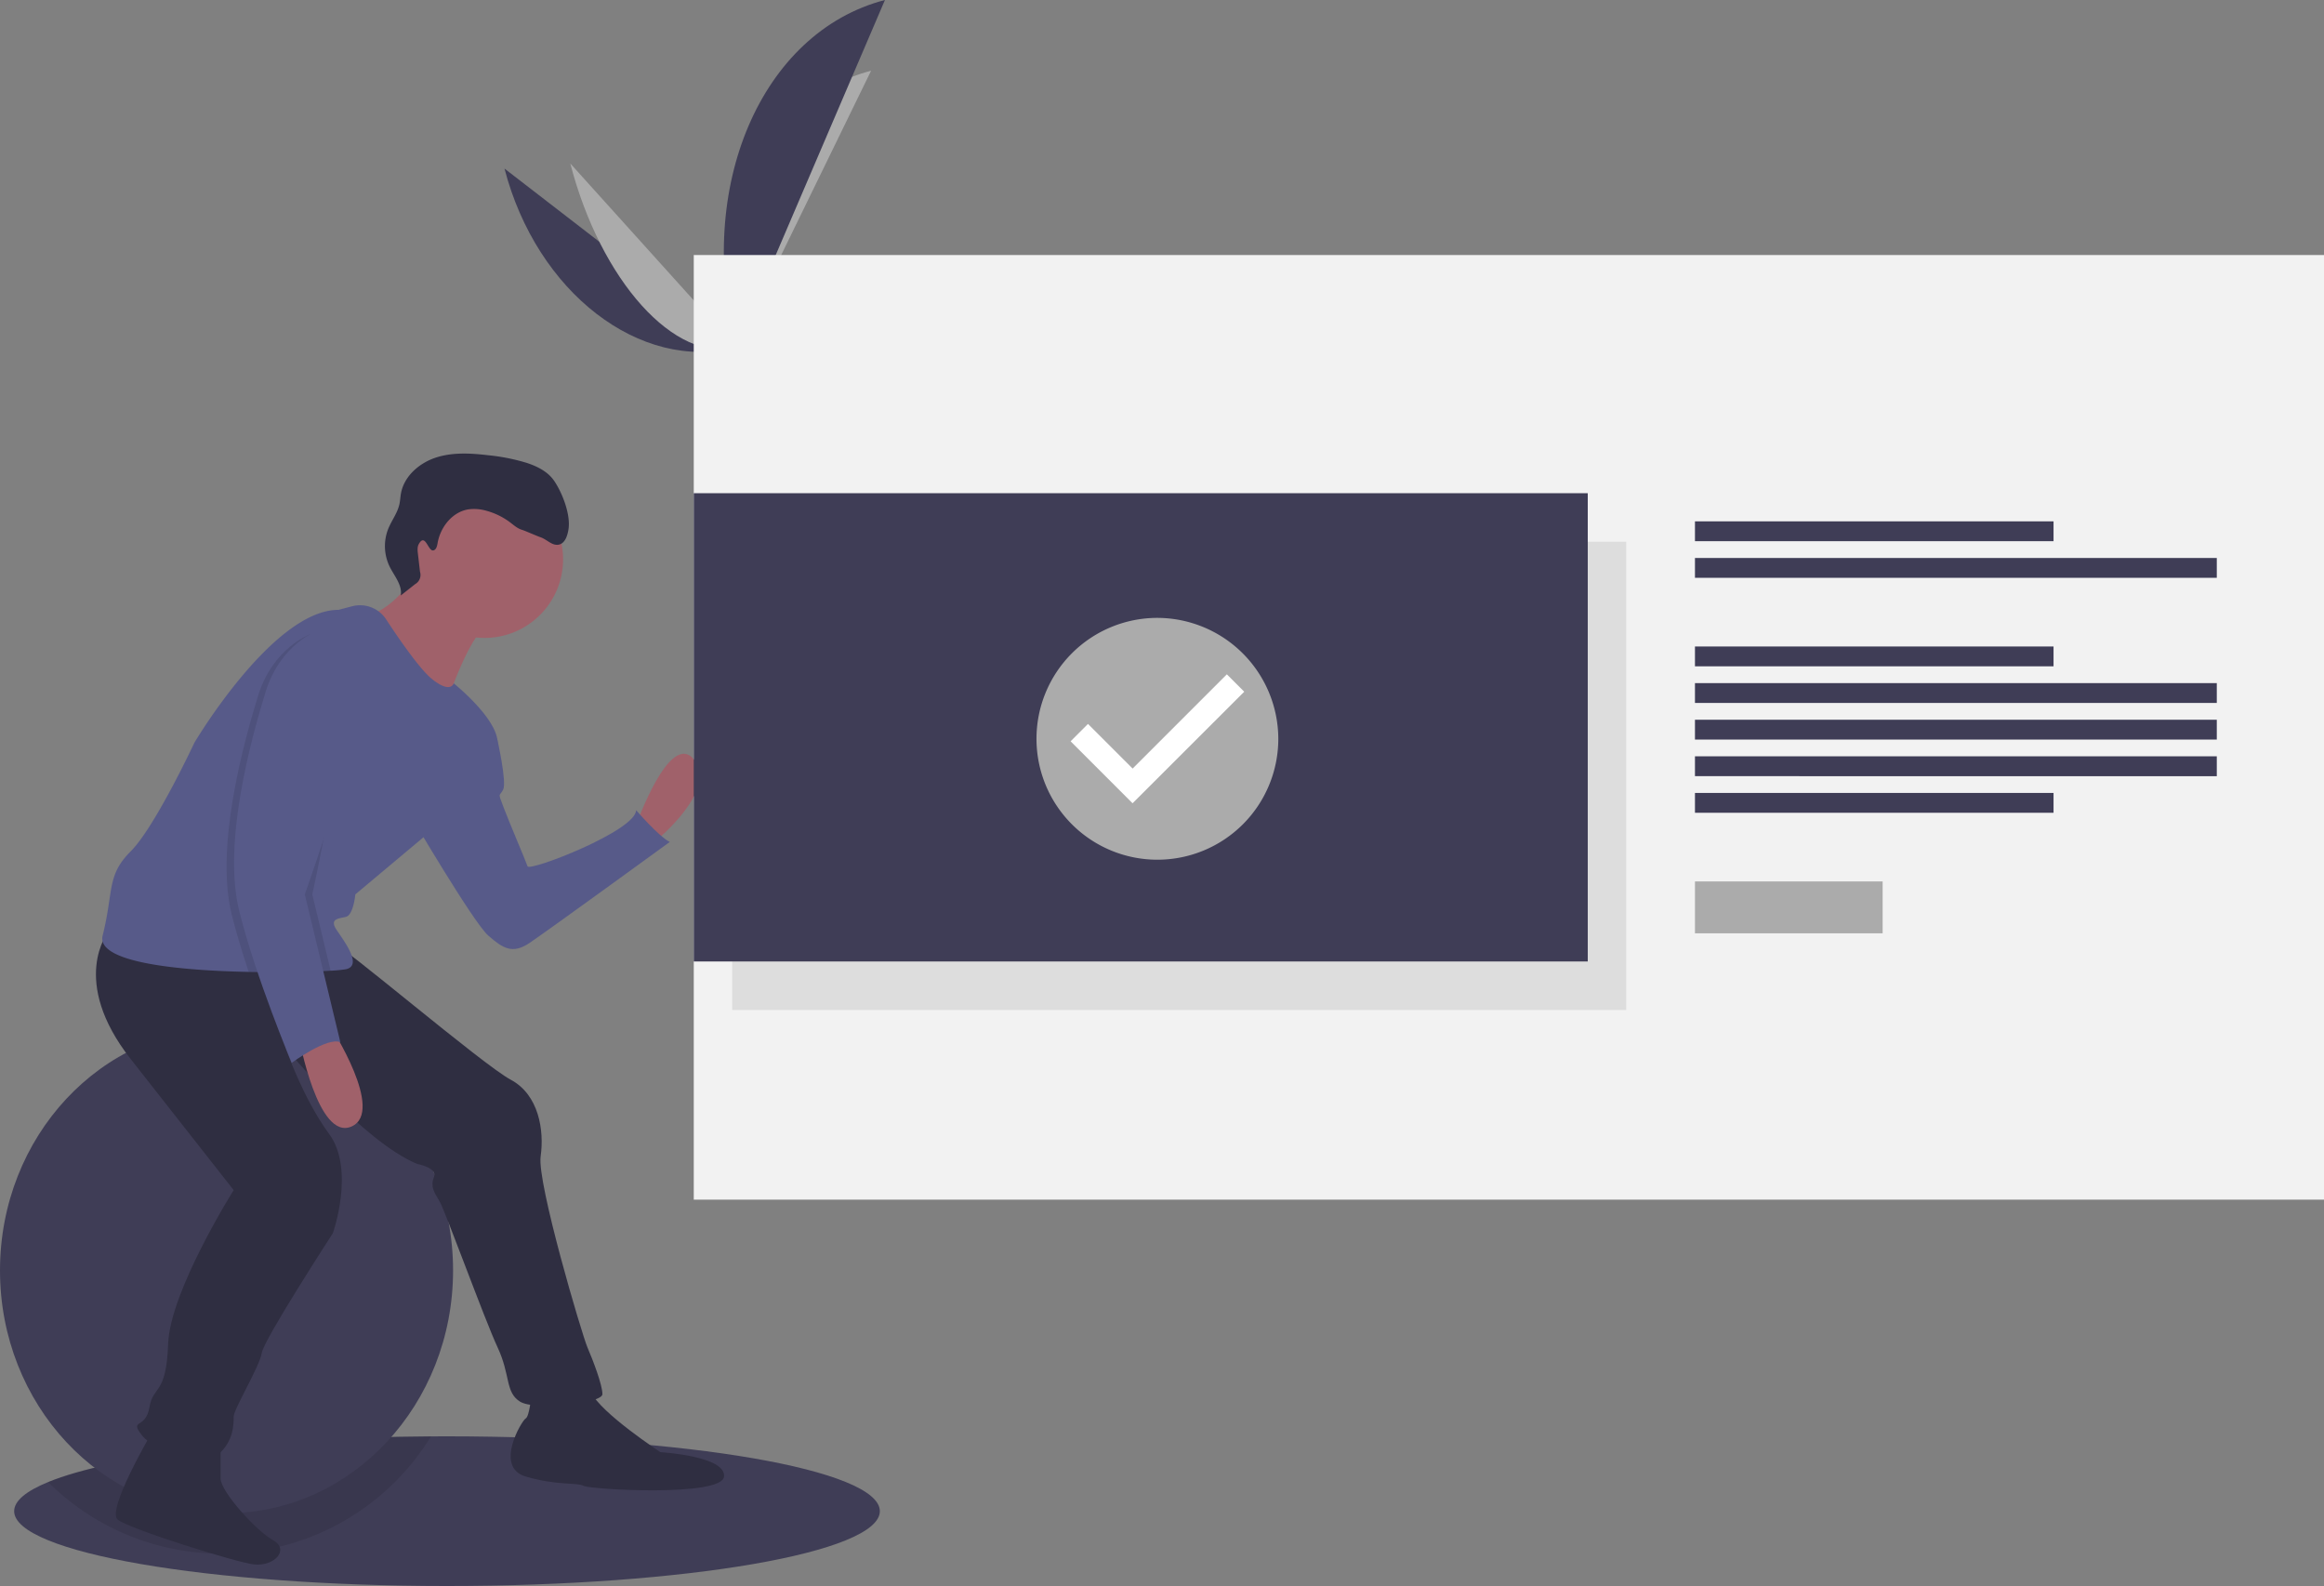 <svg data-name="Layer 1" xmlns="http://www.w3.org/2000/svg" width="1149" height="784.079" viewBox="0 0 1149 784.079"><rect x="0" y="0" width="1149" height="784.079" fill="#808080" stroke="none"/><path d="M435 747.08c0 20.43-95.81 37-214 37s-214-16.57-214-37c0-5.11 5.98-9.97 16.8-14.39 31.5-12.89 104.03-22.05 189.28-22.58q3.945-.03 7.92-.03c118.19 0 214 16.57 214 37z" fill="#3f3d56"/><path d="M213.08 710.11A121.496 121.496 0 0123.8 732.69c31.5-12.89 104.03-22.05 189.28-22.58z" opacity=".1"/><ellipse cx="112" cy="628.079" rx="112" ry="120" fill="#3f3d56"/><path d="M249.427 83.337c15.88 61.177 67.109 100.718 114.538 88.406" fill="#3f3d56"/><path d="M363.965 171.743c-16.058-61.864 13.776-123.04 66.704-136.78M281.956 80.812c15.085 58.112 51.764 98.782 82.009 90.931" fill="#ababab"/><path d="M363.965 171.743C343.445 92.695 376.345 15.88 437.522 0" fill="#3f3d56"/><path d="M346.116 177.21s12.071-3.534 15.06-7.098 17.233-10.588 19.23-6.636 23.694 16.084 9.984 19.76-32.478 6.147-36.717 4.867-7.557-10.894-7.557-10.894z" fill="#a8a8a8"/><path d="M390.257 181.715c-13.71 3.677-32.478 6.146-36.717 4.867-3.229-.975-5.921-6.78-7.022-9.494-.255.078-.402.121-.402.121s3.318 9.615 7.557 10.894 23.007-1.19 36.717-4.866c3.958-1.062 4.962-2.828 4.344-4.899-.223 1.406-1.531 2.587-4.477 3.377z" opacity=".2"/><path fill="#f2f2f2" d="M343 126.079h806v467H343z"/><path fill="#ababab" opacity=".3" d="M362 267.829h442v231.5H362z"/><path fill="#3f3d56" d="M838 257.737h177.281v9.807H838zm0 18.105h258v9.807H838zm0 43.755h177.281v9.807H838zm0 72.421h177.281v9.807H838zm0-54.316h258v9.807H838zm0 18.105h258v9.807H838zm0 18.106h258v9.807H838z"/><path fill="#ababab" d="M838 435.772h92.789v25.649H838z"/><path d="M314.488 407.914s16.656-47.195 28.686-32.389-18.507 39.792-18.507 39.792z" fill="#a0616a"/><path d="M235.83 361.644l10.02 3.714s4.786 21.272 2.935 24.973-2.776.926 0 8.329 11.105 26.836 12.03 29.612 53.673-17.582 53.673-27.762c0 0 11.104 12.956 16.656 15.732 0 0-61.075 44.418-69.403 49.97s-12.956 2.777-20.359-3.7-38.866-60.15-38.866-60.15z" fill="#575a89"/><path d="M262.666 690.155s-.925 10.18-2.776 11.105-15.732 24.06 0 28.687 24.985 2.776 28.687 4.627 68.478 5.552 69.404-4.627-31.463-12.03-31.463-12.03-29.613-19.433-34.24-29.613-29.612 1.851-29.612 1.851zM74.813 708.663s-22.209 37.94-16.656 42.568 59.625 21.488 67.552 22.209c10.18.925 17.583-7.403 9.254-12.03s-25.91-24.06-25.91-30.538v-16.657z" fill="#2f2e41"/><path d="M53.53 460.66s-19.433 24.06 11.104 62.926l50.896 64.777s-31.463 49.97-32.388 75.882-7.403 20.358-9.254 31.463-10.18 5.552-3.701 13.88 30.537 15.732 37.94 9.254 7.403-14.806 7.403-18.508 12.956-24.985 13.881-31.463 35.165-59.224 35.165-59.224 11.104-31.463-1.851-49.045-21.517-42.52-21.517-42.52 38.174 46.221 65.01 57.326c0 0 10.179 1.85 8.328 6.477s0 7.404 2.776 12.03 22.21 58.3 28.687 72.18 3.702 22.21 11.105 26.836 40.717.926 40.717-3.701-4.627-16.657-7.403-23.135-24.986-81.433-23.135-94.389-.925-30.537-14.806-37.94-84.21-67.553-87.911-67.553S53.53 460.66 53.53 460.66z" fill="#2f2e41"/><circle cx="239.532" cy="276.509" r="38.866" fill="#a0616a"/><path d="M208.069 280.21s-12.03 21.285-26.837 24.06 38.867 45.344 38.867 45.344 12.955-40.716 24.06-42.567-36.09-26.836-36.09-26.836z" fill="#a0616a"/><path d="M246.01 367.197c0 12.03-36.09 46.269-36.09 46.269l-34.24 28.687s-.925 10.179-4.627 11.104-8.328.926-4.627 6.478 12.956 17.582 4.627 19.433a68.028 68.028 0 01-7.579.722c-2.22.13-4.83.25-7.764.36a596.88 596.88 0 01-24.698.334q-3.956-.014-8.05-.093c-34.99-.694-75.521-4.72-72.209-17.98 5.553-22.21 1.851-29.612 13.881-41.642s31.463-53.672 31.463-53.672 38.866-65.703 71.255-65.703l6.727-1.767a15.406 15.406 0 0116.814 6.46c6.497 9.892 16.74 24.753 22.728 29.547 9.254 7.403 10.697 2.091 10.697 2.091s21.691 17.342 21.691 29.372z" fill="#575a89"/><path d="M163.65 507.855s26.836 41.642 10.18 49.045-25.911-43.493-25.911-43.493z" fill="#a0616a"/><path d="M214.123 272.12c1.492-.189 1.964-2.071 2.215-3.553 1.344-7.939 7.26-15.466 15.208-16.748a21.535 21.535 0 019.062.73 34.382 34.382 0 0111.627 5.724c1.836 1.388 3.602 3 5.81 3.648 1.459.428 7.651 3.181 9.098 3.647 3.181 1.024 5.814 4.354 9.09 3.695 3.134-.631 4.324-4.416 4.828-7.573 1.148-7.193-2.97-17.925-7.062-23.95-3.107-4.572-8.363-7.203-13.619-8.915a97.847 97.847 0 00-18.887-3.753c-8.645-1.021-17.6-1.563-25.884 1.11s-15.828 9.208-17.375 17.775c-.322 1.784-.383 3.612-.777 5.382-.964 4.318-3.82 7.947-5.487 12.044a23.193 23.193 0 00.708 18.802c2.307 4.64 6.32 9.1 5.454 14.21l7.141-5.631a5.186 5.186 0 002.384-6.07l-1.038-8.942c-.19-1.637-.356-3.404.463-4.835 3.174-5.544 4.554 3.516 7.041 3.202z" fill="#2f2e41"/><path d="M146.993 444.003l8.717 36.248c-8.79.314-20.423.48-32.749.24-3.11-9.328-6.08-19.053-8.356-28.16-8.329-33.313 5.552-84.209 12.955-108.269s25.911-30.537 25.911-30.537 9.254 2.776 21.284 11.104-27.762 119.374-27.762 119.374z" opacity=".1"/><path d="M154.396 442.153l9.078 37.737c-2.22.13-4.83.25-7.764.36a596.88 596.88 0 01-24.698.334c-3.34-9.911-6.57-20.368-9.004-30.103-8.329-33.314 5.552-84.21 12.955-108.27s23.598 2.314 23.598 2.314-6.478-15.732 5.552-7.403-9.717 105.03-9.717 105.03z" opacity=".1"/><path d="M157.172 311.674s-18.507 6.477-25.91 30.537-21.284 74.956-12.956 108.27 25.911 74.956 25.911 74.956 17.582-12.955 24.06-10.18l-17.582-73.104s39.791-111.046 27.761-119.375-21.284-11.104-21.284-11.104z" fill="#575a89"/><path fill="#3f3d56" d="M343 243.829h442v231.5H343z"/><ellipse cx="572.223" cy="364.111" rx="50.017" ry="50.108" fill="#fff"/><path d="M572.223 305.463A59.777 59.777 0 10632 365.24a59.953 59.953 0 00-59.777-59.777zm-12.271 91.648l-30.636-30.635 8.593-8.593 22.071 22.071 46.586-46.586 8.593 8.593-55.207 55.15z" fill="#ababab"/></svg>